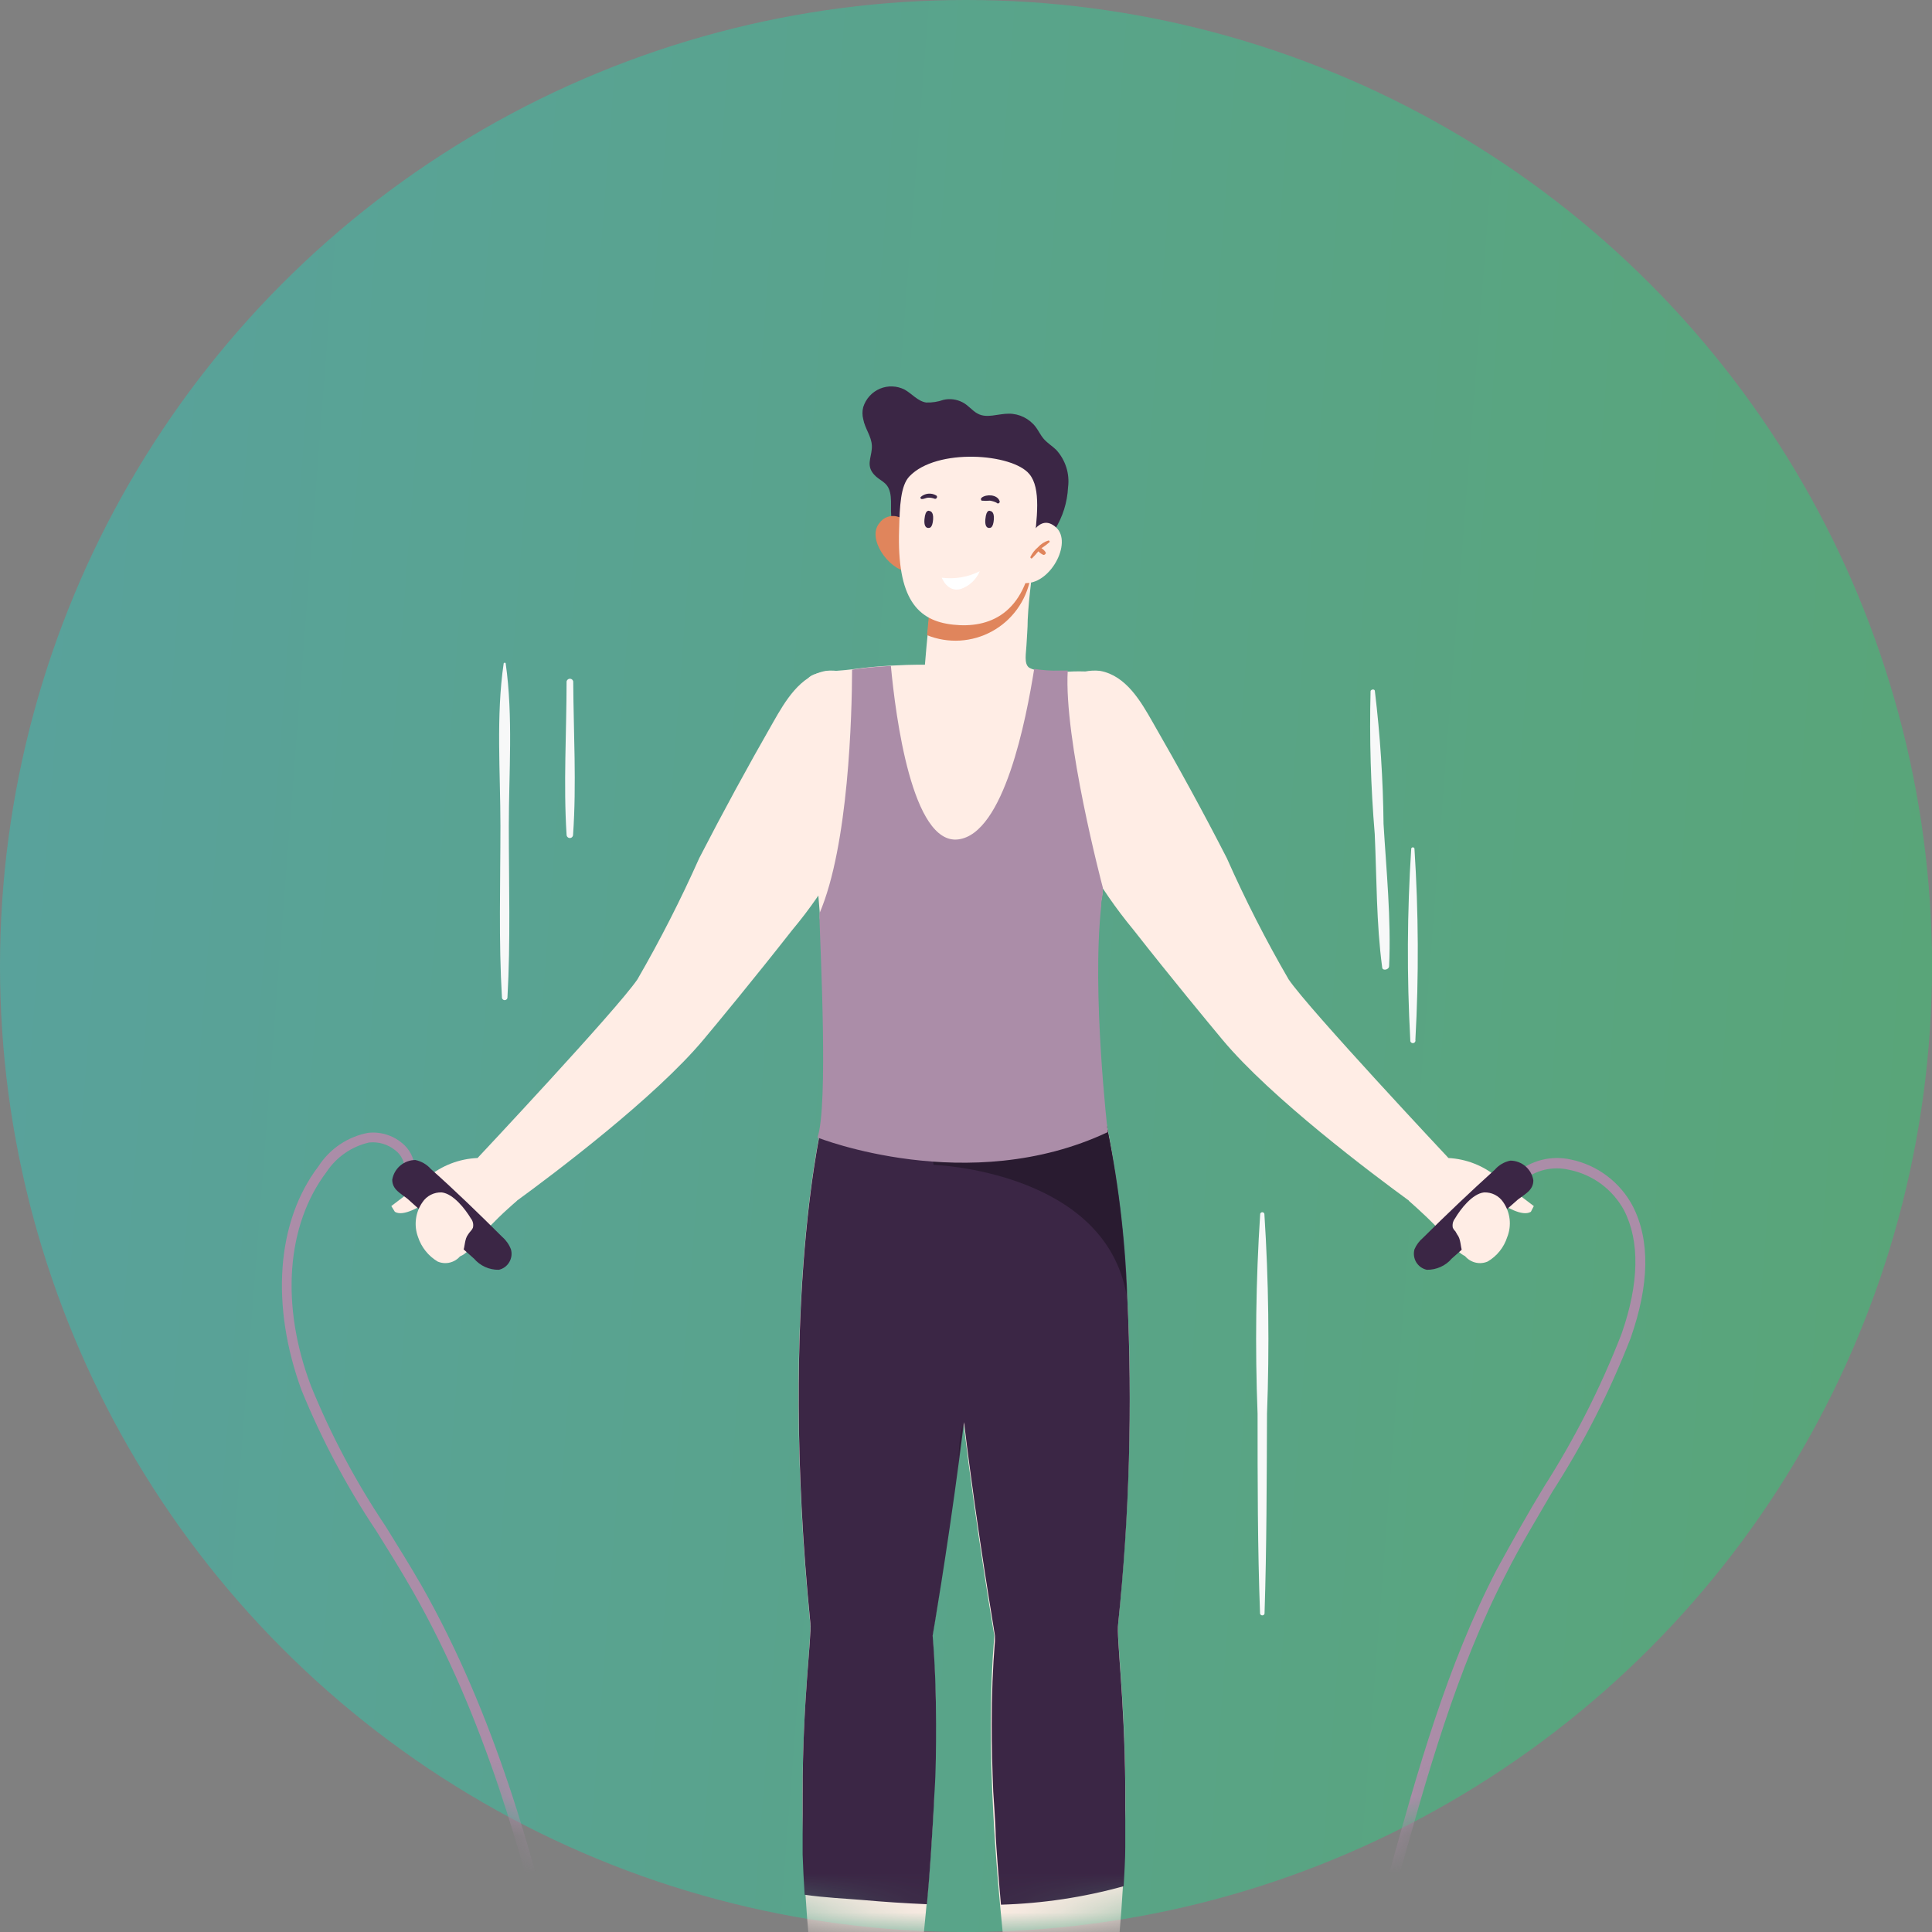<svg width="50" height="50" viewBox="0 0 50 50" fill="none" xmlns="http://www.w3.org/2000/svg">
<rect x="0" y="0" width="50" height="50" fill="#808080" stroke="none"/>
<circle opacity="0.3" cx="25" cy="25" r="25" fill="url(#paint0_linear_151_1221)"/>
<mask id="mask0_151_1221" style="mask-type:alpha" maskUnits="userSpaceOnUse" x="0" y="0" width="50" height="50">
<circle cx="25" cy="25" r="25" fill="#C4C4C4"/>
</mask>
<g mask="url(#mask0_151_1221)">
<path d="M24.361 60.428C23.562 60.429 22.765 60.344 21.985 60.175C20.62 59.893 19.334 59.312 18.221 58.473C17.107 57.633 16.192 56.556 15.544 55.32C15.029 54.163 14.646 52.952 14.403 51.709L14.348 51.472C13.547 48.053 12.539 44.438 10.679 41.172C10.379 40.646 10.051 40.121 9.735 39.615C8.97 38.47 8.323 37.251 7.803 35.976C7.002 33.789 7.151 31.614 8.243 30.182C8.387 29.959 8.574 29.768 8.793 29.62C9.012 29.472 9.259 29.369 9.519 29.319C9.677 29.3 9.838 29.314 9.99 29.359C10.143 29.405 10.285 29.481 10.407 29.584C10.502 29.66 10.58 29.756 10.636 29.864C10.692 29.973 10.724 30.092 10.731 30.214H10.471C10.465 30.129 10.441 30.046 10.401 29.971C10.361 29.895 10.306 29.829 10.239 29.777C10.144 29.698 10.034 29.638 9.916 29.602C9.798 29.567 9.674 29.555 9.551 29.568C9.1 29.671 8.706 29.944 8.451 30.33C7.415 31.699 7.251 33.773 8.051 35.876C8.567 37.142 9.21 38.352 9.971 39.487C10.287 39.996 10.615 40.522 10.919 41.051C12.783 44.342 13.803 47.977 14.604 51.416L14.659 51.652C14.897 52.875 15.273 54.066 15.78 55.203C16.41 56.405 17.299 57.451 18.382 58.267C19.464 59.082 20.714 59.646 22.041 59.918C24.723 60.451 27.506 60.073 29.95 58.843C30.928 58.405 31.812 57.779 32.55 57.001C33.301 56.089 33.88 55.047 34.258 53.927C34.926 52.17 35.458 50.316 35.938 48.531C36.678 45.866 37.443 43.11 38.739 40.614C39.139 39.884 39.539 39.166 39.963 38.471C40.757 37.226 41.427 35.905 41.963 34.527C42.423 33.219 42.443 32.12 42.027 31.317C41.881 31.05 41.678 30.818 41.433 30.637C41.187 30.457 40.905 30.333 40.607 30.274C40.399 30.225 40.182 30.225 39.973 30.274C39.765 30.324 39.571 30.421 39.407 30.559L39.235 30.362C39.428 30.197 39.657 30.079 39.903 30.017C40.15 29.956 40.407 29.953 40.655 30.009C40.994 30.079 41.313 30.224 41.589 30.432C41.866 30.64 42.093 30.907 42.255 31.213C42.707 32.096 42.687 33.243 42.203 34.624C41.661 36.018 40.98 37.355 40.171 38.612C39.771 39.306 39.331 40.02 38.971 40.743C37.691 43.214 36.931 45.959 36.194 48.607C35.694 50.404 35.178 52.262 34.502 54.028C34.115 55.179 33.522 56.249 32.75 57.185C31.987 57.989 31.075 58.635 30.066 59.087C28.288 59.955 26.338 60.413 24.361 60.428Z" fill="#AB8DA8"/>
<path d="M27.297 13.707C27.504 13.377 27.622 13 27.641 12.611C27.664 12.437 27.648 12.259 27.595 12.092C27.541 11.924 27.452 11.77 27.333 11.64C27.233 11.544 27.109 11.468 27.017 11.364C26.925 11.259 26.881 11.151 26.805 11.051C26.723 10.943 26.616 10.856 26.495 10.796C26.374 10.736 26.24 10.705 26.105 10.706C25.829 10.706 25.537 10.834 25.305 10.706C25.161 10.633 25.065 10.489 24.905 10.409C24.754 10.332 24.581 10.31 24.417 10.348C24.273 10.399 24.121 10.422 23.969 10.417C23.753 10.384 23.605 10.192 23.413 10.084C23.314 10.033 23.205 10.005 23.095 10.001C22.984 9.996 22.873 10.017 22.771 10.06C22.669 10.103 22.578 10.168 22.503 10.251C22.429 10.333 22.373 10.431 22.34 10.537C22.314 10.638 22.314 10.745 22.34 10.846C22.384 11.091 22.552 11.287 22.564 11.532C22.576 11.777 22.428 11.989 22.564 12.206C22.7 12.423 22.9 12.431 22.997 12.636C23.125 12.912 22.997 13.273 23.113 13.57C23.172 13.759 23.204 14.028 23.381 14.148C23.625 14.317 24.157 14.176 24.449 14.148L25.581 14.056C26.081 14.008 26.697 14.056 27.149 13.807C27.204 13.782 27.254 13.748 27.297 13.707Z" fill="#3B2645"/>
<path d="M23.457 13.53C23.417 13.476 23.365 13.431 23.305 13.4C23.245 13.37 23.178 13.354 23.111 13.354C23.043 13.354 22.977 13.37 22.916 13.4C22.856 13.431 22.804 13.476 22.765 13.53C22.416 13.931 23.005 14.734 23.457 14.782C23.483 14.365 23.483 13.947 23.457 13.53Z" fill="#E0855C"/>
<path d="M29.077 20.251C28.972 20.927 28.83 21.597 28.653 22.257C28.625 22.382 28.601 22.502 28.585 22.619C28.569 22.735 28.553 22.823 28.533 22.972C28.533 23 28.533 23.032 28.533 23.06C28.533 23.156 28.505 23.256 28.493 23.365L27.989 28.079C24.857 28.942 21.588 28.079 21.588 28.079C21.588 28.079 21.588 28.019 21.588 27.903C21.536 27.369 21.376 25.672 21.216 23.758C21.216 23.758 21.216 23.73 21.216 23.718C21.218 23.689 21.218 23.659 21.216 23.63C21.148 22.827 21.084 21.977 21.032 21.166C20.936 19.758 20.876 18.458 20.888 17.651C20.888 17.354 21.58 17.386 22.052 17.322C22.4 17.274 22.756 17.242 23.064 17.226C23.373 17.21 23.605 17.202 23.761 17.202H23.937C23.937 17.202 23.977 16.74 23.977 16.736L24.085 15.605C24.137 15.618 24.191 15.628 24.245 15.633C24.344 15.652 24.444 15.662 24.545 15.665C24.677 15.665 24.801 15.665 24.917 15.665L25.089 15.645H25.189C25.301 15.625 25.409 15.601 25.509 15.573C25.609 15.545 25.641 15.533 25.705 15.512C25.997 15.418 26.275 15.283 26.529 15.111L26.565 15.087L26.633 15.035L26.681 14.999C26.681 15.055 26.681 15.079 26.681 15.103C26.649 15.368 26.613 15.705 26.597 16.038C26.597 16.271 26.573 16.5 26.565 16.696C26.557 16.893 26.493 17.178 26.633 17.278C26.683 17.306 26.737 17.326 26.793 17.338C27.013 17.373 27.235 17.388 27.457 17.382C27.525 17.382 27.593 17.382 27.661 17.382C27.832 17.372 28.003 17.372 28.173 17.382C28.292 17.382 28.41 17.405 28.52 17.452C28.63 17.498 28.73 17.566 28.813 17.651C28.917 17.802 28.983 17.975 29.005 18.157L29.053 18.486C29.13 19.071 29.137 19.664 29.077 20.251Z" fill="#FFEDE5"/>
<path d="M26.665 14.971C26.611 15.258 26.494 15.529 26.323 15.766C26.152 16.002 25.93 16.198 25.675 16.338C25.419 16.479 25.136 16.56 24.845 16.578C24.554 16.595 24.263 16.548 23.993 16.439L24.069 15.609C24.522 15.696 24.988 15.685 25.436 15.575C25.885 15.464 26.304 15.258 26.665 14.971Z" fill="#E0855C"/>
<path d="M23.537 12.327C23.305 12.567 23.285 13.105 23.269 13.699C23.209 15.505 23.749 16.066 24.665 16.166C25.581 16.267 26.545 15.91 26.741 14.241C26.841 13.402 26.945 12.636 26.641 12.271C26.205 11.733 24.241 11.588 23.537 12.327Z" fill="#FFEDE5"/>
<path d="M26.605 13.996C26.605 13.996 26.885 13.249 27.329 13.647C27.773 14.044 27.161 15.171 26.481 15.087C26.489 15.087 26.397 14.253 26.605 13.996Z" fill="#FFEDE5"/>
<path d="M27.133 13.988C27.028 14.021 26.934 14.082 26.861 14.164C26.778 14.233 26.712 14.32 26.665 14.417C26.665 14.445 26.693 14.465 26.713 14.445C26.769 14.389 26.823 14.33 26.873 14.268C26.91 14.309 26.955 14.34 27.005 14.361C27.045 14.361 27.077 14.325 27.061 14.293C27.033 14.25 26.997 14.214 26.953 14.188C27.028 14.14 27.099 14.087 27.165 14.028C27.166 14.023 27.166 14.018 27.165 14.013C27.164 14.008 27.162 14.004 27.159 14C27.156 13.996 27.152 13.993 27.148 13.991C27.143 13.989 27.138 13.988 27.133 13.988Z" fill="#E0855C"/>
<path d="M24.057 13.659C24.057 13.659 23.901 13.715 23.925 13.438C23.949 13.161 24.057 13.225 24.057 13.225C24.057 13.225 24.165 13.225 24.149 13.442C24.133 13.659 24.057 13.659 24.057 13.659Z" fill="#3B2645"/>
<path d="M25.629 13.659C25.629 13.659 25.477 13.715 25.501 13.438C25.525 13.161 25.629 13.225 25.629 13.225C25.629 13.225 25.737 13.225 25.721 13.442C25.705 13.659 25.629 13.659 25.629 13.659Z" fill="#3B2645"/>
<path d="M24.225 12.82C24.162 12.784 24.089 12.769 24.017 12.777C23.946 12.785 23.878 12.816 23.825 12.864C23.822 12.87 23.821 12.876 23.821 12.882C23.821 12.888 23.823 12.894 23.826 12.899C23.829 12.904 23.834 12.909 23.839 12.912C23.845 12.915 23.851 12.916 23.857 12.916C23.913 12.916 23.961 12.884 24.017 12.88C24.075 12.877 24.134 12.887 24.189 12.908C24.241 12.924 24.277 12.844 24.225 12.82Z" fill="#3B2645"/>
<path d="M25.865 12.957C25.801 12.796 25.525 12.784 25.405 12.88C25.399 12.885 25.394 12.891 25.391 12.897C25.388 12.904 25.386 12.911 25.386 12.918C25.386 12.926 25.388 12.933 25.391 12.94C25.394 12.946 25.399 12.952 25.405 12.957C25.477 12.963 25.549 12.963 25.621 12.957C25.679 12.966 25.736 12.983 25.789 13.009C25.796 13.019 25.806 13.026 25.819 13.028C25.831 13.03 25.843 13.028 25.853 13.021C25.863 13.014 25.87 13.003 25.872 12.991C25.875 12.979 25.872 12.967 25.865 12.957Z" fill="#3B2645"/>
<path d="M24.373 14.951C24.71 14.995 25.053 14.936 25.357 14.782C25.312 14.889 25.244 14.986 25.16 15.065C25.075 15.145 24.975 15.205 24.865 15.243C24.517 15.34 24.373 14.951 24.373 14.951Z" fill="white"/>
<path d="M22.352 17.647C23.273 18.293 23.357 19.549 22.909 20.552C22.605 21.222 22.04 21.692 21.708 22.326C21.362 22.94 20.961 23.522 20.508 24.063C19.516 25.327 18.572 26.47 18.208 26.904C16.956 28.404 14.323 30.386 13.375 31.076C13.159 31.237 13.031 31.325 13.031 31.325C13.031 31.325 12.123 30.848 12.363 29.965C12.363 29.965 15.964 26.129 16.496 25.347C17.084 24.33 17.618 23.282 18.096 22.209C18.709 21.019 19.348 19.845 20.012 18.686C20.316 18.153 20.704 17.483 21.372 17.362C21.642 17.332 21.914 17.389 22.148 17.527C22.219 17.562 22.287 17.602 22.352 17.647Z" fill="#FFEDE5"/>
<path d="M12.363 29.969C12.462 29.962 12.561 29.962 12.659 29.969C12.659 29.969 13.523 30.451 13.375 31.077C13.375 31.077 13.283 31.161 13.139 31.289C12.995 31.418 12.839 31.57 12.651 31.763C12.463 31.955 12.035 32.565 11.851 32.513C11.808 32.497 11.771 32.469 11.743 32.433L11.371 32.032C11.163 31.799 10.815 31.406 11.079 31.097C10.887 31.213 10.439 31.498 10.219 31.361L10.127 31.213C10.127 31.213 10.787 30.72 11.059 30.475C11.426 30.166 11.885 29.988 12.363 29.969Z" fill="#FFEDE5"/>
<path d="M23.445 23.794C23.444 23.815 23.444 23.837 23.445 23.858C23.445 23.858 23.481 23.858 23.473 23.858L23.445 23.794Z" fill="#D6BED3"/>
<path d="M24.929 36.798C24.561 39.755 24.129 42.327 24.129 42.327C24.189 43.042 24.217 43.816 24.217 44.611C24.217 46.167 24.113 47.82 23.981 49.277C23.813 51.135 23.581 52.715 23.481 53.51V53.61C23.629 58.879 22.133 59.577 21.433 58.425C20.733 57.274 21.433 53.879 21.433 53.879C21.435 53.848 21.435 53.818 21.433 53.787C21.138 52.21 20.942 50.617 20.845 49.016C20.604 45.14 21.017 42.488 20.968 42.006C20.132 33.58 21.3 28.934 21.3 28.934C21.483 28.259 21.812 27.633 22.265 27.1C23.117 26.177 24.141 26.41 24.785 27.538C24.853 27.653 24.914 27.773 24.969 27.895C25.232 28.542 25.38 29.231 25.409 29.929C25.473 31.674 25.229 34.367 24.929 36.798Z" fill="#FFEDE5"/>
<path d="M29.062 48.811C28.968 50.446 28.773 52.073 28.477 53.682L28.442 53.879C28.442 53.879 29.142 57.286 28.442 58.425C27.741 59.565 26.261 58.899 26.393 53.682C26.393 53.658 26.393 53.634 26.393 53.614C26.281 52.86 26.057 51.227 25.881 49.293C25.745 47.824 25.641 46.179 25.641 44.623C25.641 43.82 25.673 43.05 25.733 42.331C25.733 42.331 25.289 39.759 24.933 36.806C24.633 34.371 24.385 31.678 24.489 29.949C24.519 29.25 24.669 28.562 24.933 27.915C24.985 27.789 25.047 27.667 25.117 27.55C25.857 26.262 27.089 26.149 27.997 27.602C28.258 28.023 28.462 28.476 28.605 28.95C28.605 28.95 29.774 33.584 28.938 42.022C28.878 42.496 29.274 45.056 29.062 48.811Z" fill="#FFEDE5"/>
<path d="M12.267 32.573C12.347 32.666 12.446 32.74 12.557 32.79C12.668 32.84 12.789 32.864 12.911 32.862C12.967 32.849 13.02 32.825 13.066 32.791C13.112 32.757 13.151 32.714 13.18 32.664C13.209 32.615 13.228 32.56 13.236 32.503C13.243 32.446 13.239 32.388 13.223 32.333C13.177 32.211 13.101 32.102 13.003 32.016C12.399 31.414 11.779 30.812 11.151 30.254C11.046 30.135 10.906 30.054 10.751 30.021C10.607 30.021 10.468 30.073 10.358 30.166C10.248 30.259 10.175 30.389 10.151 30.531C10.151 30.788 10.371 30.884 10.551 31.029C11.119 31.534 11.687 32.064 12.267 32.573Z" fill="#3B2645"/>
<path d="M12.179 31.863C12.204 31.837 12.225 31.807 12.239 31.775C12.249 31.733 12.25 31.69 12.241 31.648C12.232 31.607 12.214 31.567 12.187 31.534C12.039 31.289 11.735 30.896 11.435 30.86C11.336 30.855 11.238 30.876 11.149 30.921C11.061 30.966 10.986 31.033 10.931 31.117C10.841 31.246 10.784 31.396 10.765 31.552C10.745 31.709 10.764 31.868 10.819 32.015C10.907 32.281 11.087 32.506 11.327 32.649C11.447 32.7 11.582 32.703 11.703 32.656C11.825 32.61 11.924 32.518 11.979 32.401C12.039 32.252 12.019 32.072 12.115 31.947C12.134 31.917 12.155 31.889 12.179 31.863Z" fill="#FFEDE5"/>
<path d="M27.489 17.647C26.565 18.293 26.481 19.549 26.933 20.552C27.233 21.222 27.797 21.692 28.133 22.326C28.482 22.939 28.884 23.52 29.333 24.063C30.325 25.327 31.273 26.47 31.634 26.904C32.89 28.412 35.522 30.387 36.47 31.077L36.818 31.325C36.818 31.325 37.722 30.848 37.482 29.965C37.482 29.965 33.882 26.129 33.35 25.347C32.76 24.331 32.226 23.283 31.75 22.209C31.134 21.006 30.497 19.846 29.829 18.686C29.525 18.153 29.141 17.483 28.469 17.362C28.2 17.332 27.927 17.39 27.693 17.527C27.622 17.562 27.554 17.602 27.489 17.647Z" fill="#FFEDE5"/>
<path d="M37.478 29.969C37.379 29.962 37.278 29.962 37.178 29.969C37.178 29.969 36.314 30.451 36.462 31.077C36.462 31.077 36.558 31.161 36.698 31.289C36.838 31.418 37.002 31.57 37.187 31.763C37.37 31.955 37.806 32.565 37.987 32.513C38.029 32.496 38.066 32.468 38.095 32.433L38.463 32.032C38.675 31.799 39.019 31.406 38.759 31.097C38.947 31.213 39.395 31.498 39.619 31.361L39.695 31.213C39.695 31.213 39.035 30.72 38.759 30.475C38.399 30.17 37.949 29.992 37.478 29.969Z" fill="#FFEDE5"/>
<path d="M37.57 32.573C37.491 32.666 37.392 32.74 37.28 32.789C37.169 32.839 37.048 32.864 36.926 32.862C36.87 32.85 36.816 32.826 36.769 32.793C36.722 32.759 36.682 32.716 36.652 32.667C36.622 32.617 36.603 32.562 36.595 32.504C36.587 32.447 36.591 32.388 36.606 32.333C36.656 32.216 36.733 32.113 36.83 32.032C37.436 31.43 38.054 30.843 38.687 30.27C38.791 30.151 38.931 30.069 39.087 30.037C39.23 30.037 39.369 30.089 39.478 30.182C39.587 30.276 39.66 30.405 39.683 30.547C39.683 30.804 39.467 30.9 39.283 31.044C38.718 31.534 38.151 32.064 37.57 32.573Z" fill="#3B2645"/>
<path d="M37.663 31.863C37.635 31.838 37.614 31.808 37.599 31.775C37.59 31.733 37.591 31.69 37.6 31.648C37.61 31.607 37.629 31.568 37.655 31.534C37.799 31.289 38.103 30.896 38.403 30.86C38.502 30.855 38.6 30.876 38.689 30.921C38.777 30.966 38.852 31.033 38.907 31.117C38.996 31.247 39.051 31.397 39.069 31.553C39.086 31.71 39.065 31.869 39.007 32.015C38.922 32.282 38.741 32.508 38.499 32.649C38.379 32.7 38.244 32.703 38.123 32.656C38.001 32.61 37.902 32.518 37.847 32.401C37.791 32.252 37.811 32.072 37.711 31.947L37.663 31.863Z" fill="#FFEDE5"/>
<path d="M29.122 46.239V46.641C29.122 46.91 29.122 47.186 29.122 47.471V47.796C29.122 48.125 29.098 48.466 29.081 48.815C28.046 49.102 26.979 49.262 25.905 49.293C25.861 48.843 25.773 47.648 25.769 47.515C25.769 47.242 25.709 46.472 25.705 46.368C25.681 45.782 25.665 45.196 25.665 44.622C25.665 43.876 25.693 43.146 25.749 42.468C25.749 42.42 25.749 42.375 25.749 42.331C25.749 42.287 25.305 39.763 24.949 36.806C24.909 37.119 24.869 37.432 24.829 37.733C24.493 40.277 24.137 42.331 24.137 42.331C24.197 43.045 24.225 43.82 24.225 44.614C24.225 45.22 24.225 45.818 24.181 46.452C24.181 46.556 24.101 47.897 24.089 48.025C24.061 48.454 24.025 48.876 23.989 49.281C23.429 49.257 22.877 49.221 22.329 49.172C21.896 49.136 21.352 49.112 20.824 49.036C20.8 48.675 20.784 48.33 20.772 47.993C20.772 47.908 20.772 47.824 20.772 47.74C20.772 47.371 20.772 47.022 20.772 46.685V46.42C20.772 43.988 21.008 42.388 20.972 42.006C20.136 33.58 21.304 28.934 21.304 28.934C21.487 28.259 21.816 27.633 22.269 27.1C22.611 27.153 22.948 27.242 23.273 27.365C23.767 27.495 24.278 27.553 24.789 27.538H25.157C25.601 27.538 26.045 27.485 26.485 27.473H26.781C27.203 27.467 27.624 27.507 28.037 27.594C28.284 28.019 28.475 28.475 28.605 28.95C28.929 30.464 29.119 32.004 29.174 33.552C29.309 36.377 29.23 39.209 28.938 42.022C28.89 42.379 29.102 43.908 29.122 46.239Z" fill="#3B2645"/>
<path d="M13.087 17.169C13.087 17.145 13.039 17.145 13.035 17.169C12.835 18.538 12.951 19.978 12.951 21.378C12.951 22.859 12.903 24.352 12.991 25.828C12.995 25.844 13.004 25.858 13.017 25.868C13.03 25.878 13.045 25.884 13.061 25.884C13.078 25.884 13.093 25.878 13.106 25.868C13.119 25.858 13.128 25.844 13.132 25.828C13.216 24.352 13.168 22.859 13.168 21.378C13.168 20.01 13.284 18.55 13.087 17.169Z" fill="#F7F8F8"/>
<path d="M14.835 17.635C14.831 17.615 14.82 17.598 14.805 17.585C14.789 17.572 14.769 17.565 14.749 17.565C14.729 17.565 14.71 17.572 14.694 17.585C14.678 17.598 14.668 17.615 14.663 17.635C14.663 18.951 14.579 20.291 14.663 21.603C14.663 21.626 14.672 21.647 14.688 21.663C14.704 21.679 14.725 21.688 14.747 21.688C14.77 21.688 14.791 21.679 14.807 21.663C14.822 21.647 14.831 21.626 14.831 21.603C14.923 20.291 14.843 18.951 14.835 17.635Z" fill="#F7F8F8"/>
<path d="M32.722 31.413C32.719 31.402 32.712 31.391 32.702 31.384C32.692 31.376 32.68 31.372 32.668 31.372C32.656 31.372 32.644 31.376 32.634 31.384C32.624 31.391 32.617 31.402 32.614 31.413C32.501 33.136 32.479 34.864 32.546 36.59C32.546 38.315 32.546 40.036 32.61 41.762C32.614 41.774 32.621 41.786 32.632 41.794C32.642 41.802 32.655 41.806 32.668 41.806C32.681 41.806 32.694 41.802 32.705 41.794C32.715 41.786 32.723 41.774 32.726 41.762C32.782 40.036 32.782 38.315 32.79 36.59C32.855 34.864 32.833 33.137 32.722 31.413Z" fill="#F7F8F8"/>
<path d="M35.806 21.322C35.794 20.174 35.719 19.028 35.582 17.888C35.582 17.82 35.474 17.84 35.47 17.888C35.439 19.121 35.475 20.354 35.578 21.583C35.63 22.727 35.618 23.898 35.77 25.03C35.77 25.134 35.946 25.102 35.95 25.006C36.006 23.782 35.878 22.534 35.806 21.322Z" fill="#F7F8F8"/>
<path d="M36.606 21.96C36.604 21.951 36.598 21.944 36.591 21.938C36.583 21.932 36.574 21.929 36.565 21.929C36.555 21.929 36.546 21.932 36.538 21.938C36.531 21.944 36.525 21.951 36.523 21.96C36.416 23.609 36.408 25.262 36.498 26.912C36.496 26.922 36.496 26.932 36.498 26.942C36.5 26.952 36.505 26.962 36.511 26.97C36.517 26.978 36.526 26.985 36.535 26.989C36.544 26.994 36.554 26.996 36.565 26.996C36.575 26.996 36.585 26.994 36.594 26.989C36.604 26.985 36.612 26.978 36.618 26.97C36.624 26.962 36.629 26.952 36.631 26.942C36.633 26.932 36.633 26.922 36.63 26.912C36.721 25.262 36.712 23.609 36.606 21.96Z" fill="#F7F8F8"/>
<path d="M24.809 37.729C24.815 37.417 24.855 37.106 24.929 36.802C24.889 37.115 24.849 37.428 24.809 37.729Z" fill="#291B30"/>
<path d="M29.161 33.552C28.621 30.298 24.161 30.146 24.161 30.146C23.885 28.806 25.685 28.404 25.685 28.404L26.737 27.494C27.159 27.487 27.58 27.528 27.993 27.614C28.254 28.031 28.459 28.48 28.605 28.95C28.922 30.465 29.108 32.005 29.161 33.552Z" fill="#291B30"/>
<path d="M28.669 29.299C25.069 30.996 21.156 29.439 21.156 29.439C21.44 28.637 21.228 24.544 21.208 23.766C21.208 23.766 21.208 23.738 21.208 23.726C21.21 23.696 21.21 23.667 21.208 23.637C21.964 21.88 22.048 18.494 22.052 17.33C22.392 17.278 22.748 17.25 23.056 17.234C23.177 18.534 23.605 21.868 24.797 21.724C25.989 21.579 26.557 18.61 26.765 17.31C26.984 17.347 27.207 17.362 27.429 17.354C27.497 17.354 27.565 17.354 27.633 17.354C27.529 19.132 28.513 22.867 28.541 22.971C28.541 23 28.541 23.032 28.541 23.06C28.541 23.156 28.513 23.256 28.501 23.365C28.501 23.365 28.501 23.409 28.501 23.433C28.249 25.696 28.669 29.299 28.669 29.299Z" fill="#AB8DA8"/>
</g>
<defs>
<linearGradient id="paint0_linear_151_1221" x1="50" y1="50" x2="-16.64" y2="44.843" gradientUnits="userSpaceOnUse">
<stop stop-color="#00FF66"/>
<stop offset="1" stop-color="#00F0FF"/>
</linearGradient>
</defs>
</svg>

